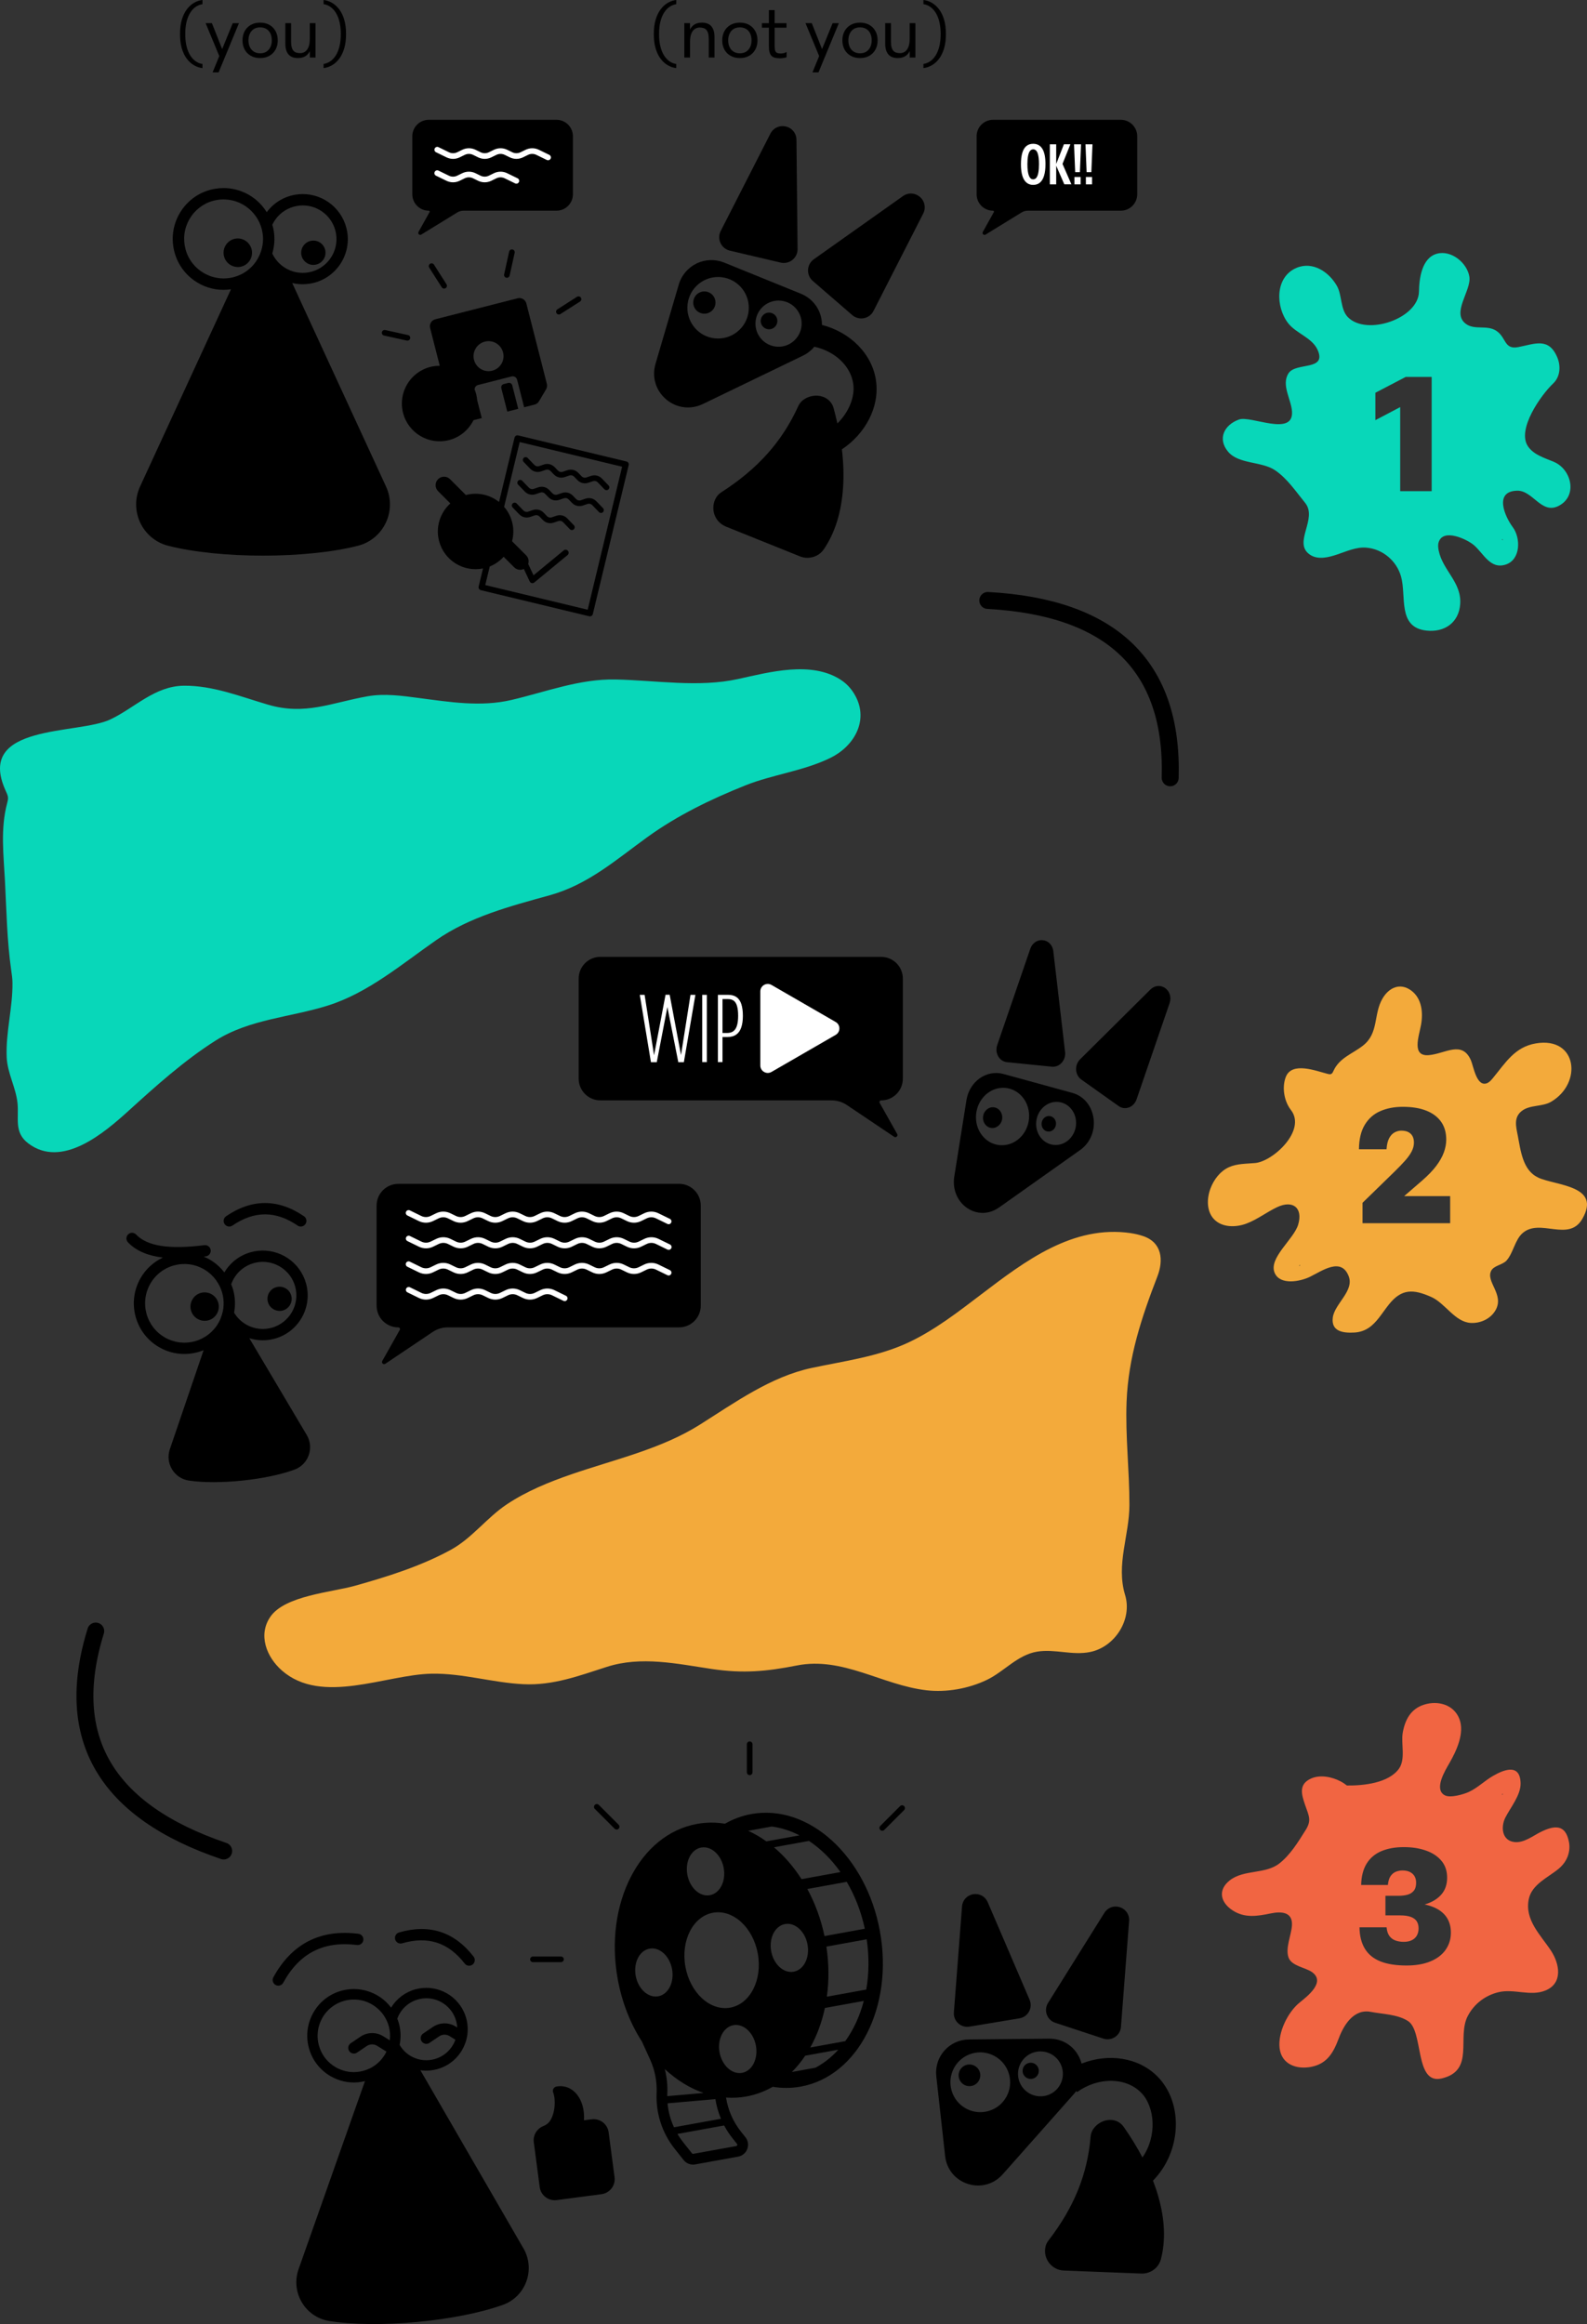 <?xml version="1.0" encoding="UTF-8"?>
<svg xmlns="http://www.w3.org/2000/svg" viewBox="0 0 726.75 1063.99">
    <rect x="0" y="0" width="726.75" height="1063.99" fill="#333333" stroke="none"/>
    <defs>
        <style>.cls-1{fill:#f16542;}.cls-2{fill:#fff;}.cls-3{fill:none;stroke:#000;stroke-linecap:round;stroke-linejoin:round;stroke-width:7.76px;}.cls-4{fill:#08d7b9;}.cls-5{fill:#f3aa3b;}</style>
    </defs>
    <g id="Transition">
        <path id="_2_to_03" class="cls-3" d="M102.44,847.41c-53.69-18.22-73.85-51.5-58.6-100.68"/>
        <path id="_1_to_02" class="cls-3" d="M452.35,274.9c56.61,3.1,84.98,29.72,83.53,81.19"/>
    </g>
    <g id="Step_01">
        <g>
            <path d="M513.26,54.85h-58.51c-4.16,0-7.52,3.37-7.52,7.52v26.57c0,4.16,3.37,7.52,7.52,7.52h0c.33,0,.54,.36,.38,.65l-5.06,9.07c-.46,.82,.47,1.71,1.27,1.22l16.5-10.14c.85-.52,1.84-.8,2.84-.8h42.58c4.16,0,7.52-3.37,7.52-7.52v-26.57c0-4.16-3.37-7.52-7.52-7.52Z"/>
            <g>
                <path class="cls-2" d="M473.14,84.64c-.96,0-1.79-.21-2.49-.63-.7-.42-1.28-1.03-1.74-1.82-.46-.79-.81-1.78-1.04-2.96-.23-1.18-.34-2.54-.34-4.08,0-2.03,.2-3.73,.6-5.11,.4-1.38,1.02-2.43,1.85-3.14s1.88-1.07,3.16-1.07c.94,0,1.77,.2,2.48,.6,.71,.4,1.29,.99,1.76,1.77s.81,1.75,1.04,2.92c.23,1.17,.34,2.52,.34,4.04,0,2.08-.21,3.82-.62,5.21-.41,1.4-1.03,2.46-1.85,3.18s-1.87,1.09-3.14,1.09Zm0-2.54c.59,0,1.09-.25,1.48-.76,.39-.51,.69-1.28,.88-2.32,.19-1.04,.29-2.33,.29-3.87,0-1.13-.05-2.13-.16-2.97s-.27-1.55-.48-2.12c-.22-.57-.5-.99-.84-1.27s-.73-.42-1.17-.42c-.59,0-1.08,.25-1.47,.75s-.68,1.25-.88,2.25-.3,2.27-.3,3.79c0,1.17,.06,2.19,.17,3.05,.11,.86,.28,1.58,.5,2.16,.22,.58,.49,1.01,.81,1.3,.32,.29,.71,.43,1.17,.43Z"/>
                <path class="cls-2" d="M480.76,84.4v-18.34h2.91v18.34h-2.91Zm6.63,0l-3.85-8.83v-.16l3.67-9.36h2.96l-4.09,10.19-.08-2.49,4.64,10.64h-3.25Z"/>
                <path class="cls-2" d="M492.37,78.82l-.52-12.76h3.2l-.52,12.76h-2.15Zm-.34,5.58v-3.38h2.83v3.38h-2.83Z"/>
                <path class="cls-2" d="M497.61,78.82l-.52-12.76h3.2l-.52,12.76h-2.15Zm-.34,5.58v-3.38h2.83v3.38h-2.83Z"/>
            </g>
        </g>
        <g id="SignedContract">
            <path d="M237.28,221.89l3.02,3.13c1.33,1.38,3.21,1.83,5.03,1.21l1.99-.68c.87-.3,1.69-.1,2.33,.56l1.46,1.51c1.33,1.38,3.21,1.83,5.03,1.21l1.99-.68c.87-.3,1.69-.1,2.33,.56l1.46,1.51c1.33,1.38,3.21,1.83,5.03,1.21l1.99-.68c.87-.3,1.69-.1,2.33,.56l3.02,3.13c.25,.26,.59,.4,.93,.4s.65-.12,.9-.36c.51-.5,.53-1.31,.03-1.83l-3.02-3.13c-1.33-1.38-3.21-1.83-5.03-1.21l-1.99,.68c-.87,.3-1.69,.1-2.33-.56l-1.46-1.51c-1.33-1.38-3.21-1.83-5.03-1.21l-1.99,.68c-.87,.3-1.69,.1-2.33-.56l-1.46-1.51c-1.33-1.38-3.21-1.83-5.03-1.21l-1.99,.68c-.87,.3-1.69,.1-2.33-.56l-3.02-3.13c-.5-.52-1.31-.53-1.83-.03-.51,.5-.53,1.31-.03,1.83Z"/>
            <path d="M259.79,237.34c-1.33-1.38-3.21-1.83-5.03-1.21l-1.99,.68c-.87,.3-1.69,.1-2.33-.56l-1.46-1.51c-1.33-1.38-3.21-1.83-5.03-1.21l-1.99,.68c-.87,.3-1.69,.1-2.33-.56l-3.02-3.13c-.5-.52-1.32-.53-1.83-.03-.51,.5-.53,1.31-.03,1.83l3.02,3.13c1.33,1.38,3.21,1.83,5.03,1.21l1.99-.68c.87-.3,1.69-.1,2.33,.56l1.46,1.51c1.33,1.38,3.21,1.83,5.03,1.21l1.99-.68c.87-.3,1.69-.1,2.33,.56l3.02,3.13c.25,.26,.59,.4,.93,.4s.65-.12,.9-.36c.51-.5,.53-1.31,.03-1.83l-3.02-3.13Z"/>
            <path d="M242.81,214.59c1.33,1.38,3.21,1.83,5.03,1.21l1.99-.68c.87-.3,1.69-.1,2.33,.56l1.46,1.51c1.33,1.38,3.21,1.83,5.03,1.21l1.99-.68c.87-.3,1.69-.1,2.33,.56l1.46,1.51c1.33,1.38,3.21,1.83,5.03,1.21l1.99-.68c.87-.3,1.69-.1,2.33,.56l3.02,3.13c.25,.26,.59,.4,.93,.4s.65-.12,.9-.36c.51-.5,.53-1.31,.03-1.83l-3.02-3.13c-1.33-1.38-3.21-1.83-5.03-1.21l-1.99,.68c-.87,.3-1.69,.1-2.33-.56l-1.46-1.51c-1.33-1.38-3.21-1.83-5.03-1.21l-1.99,.68c-.87,.3-1.69,.1-2.33-.56l-1.46-1.51c-1.33-1.38-3.21-1.83-5.03-1.21l-1.99,.68c-.87,.3-1.69,.1-2.33-.56l-3.02-3.13c-.5-.52-1.32-.53-1.83-.03-.51,.5-.53,1.31-.03,1.83l3.02,3.13Z"/>
            <path d="M286.89,211.28l-49.6-11.94c-.36-.09-.74-.03-1.05,.17-.31,.19-.54,.5-.62,.86l-7.09,29.44c-4.08-3.24-9.57-4.61-15.01-3.23-.06,.02-.12,.04-.18,.05l-7.25-7.25c-1.51-1.51-3.97-1.52-5.48,0-1.51,1.51-1.51,3.97,0,5.48l5.62,5.62c-4.61,4.16-6.83,10.67-5.19,17.11,2.28,8.96,11.19,14.46,20.15,12.65l-2,8.29c-.09,.36-.03,.73,.17,1.05,.19,.31,.5,.54,.86,.62l49.6,11.94c.11,.03,.22,.04,.32,.04,.25,0,.5-.07,.72-.2,.31-.19,.54-.5,.62-.86l16.42-68.18c.18-.74-.28-1.49-1.02-1.67Zm-17.77,67.86l-46.9-11.29,2.05-8.5c2.49-1.01,4.65-2.54,6.37-4.45l4.83,4.83c.76,.76,1.75,1.14,2.74,1.14,.58,0,1.15-.14,1.68-.4l2.68,5.72c.18,.39,.53,.67,.95,.76,.1,.02,.2,.03,.3,.03,.32,0,.63-.11,.88-.32l15.2-12.53c.59-.49,.68-1.36,.19-1.95s-1.36-.68-1.95-.19l-13.82,11.39-2.44-5.2c.43-1.34,.13-2.87-.93-3.93l-6.46-6.46c.74-2.77,.81-5.75,.05-8.72-.69-2.7-1.99-5.07-3.69-7.03l7.14-29.66,46.9,11.29-15.77,65.48Z"/>
        </g>
        <g id="VideoDisk_Dazzle">
            <path d="M186.57,155.95c-.09,0-.19-.01-.28-.03l-10.42-2.3c-.7-.15-1.14-.84-.98-1.54,.15-.7,.85-1.13,1.54-.98l10.42,2.3c.7,.15,1.14,.84,.98,1.54-.13,.6-.67,1.01-1.26,1.01Z"/>
            <path d="M203.39,132.13c-.43,0-.84-.21-1.09-.6l-5.74-8.99c-.38-.6-.21-1.4,.39-1.78,.6-.39,1.4-.21,1.78,.39l5.74,8.99c.38,.6,.21,1.4-.39,1.78-.22,.14-.46,.2-.69,.2Z"/>
            <path d="M255.94,144c-.43,0-.84-.21-1.09-.6-.38-.6-.21-1.4,.39-1.78l8.99-5.74c.6-.38,1.4-.21,1.78,.39,.38,.6,.21,1.4-.39,1.78l-8.99,5.74c-.22,.14-.46,.2-.69,.2Z"/>
            <path d="M232.12,127.18c-.09,0-.19-.01-.28-.03-.7-.15-1.14-.84-.98-1.54l2.3-10.42c.15-.7,.85-1.14,1.54-.98,.7,.15,1.14,.84,.98,1.54l-2.3,10.42c-.13,.6-.67,1.01-1.26,1.01Z"/>
        </g>
        <g id="VideoDisk">
            <path d="M232.19,175.37h2.13c.84,0,1.53,.68,1.53,1.53v11.08h-5.18v-11.08c0-.84,.68-1.53,1.53-1.53Z" transform="translate(-37.65 63.26) rotate(-14.3)"/>
            <path id="VideoDisk-2" d="M250.43,175.76l-.93-3.66-2.68-10.5-5.78-22.67c-.45-1.76-2.24-2.82-4-2.37l-37.7,9.61c-1.76,.45-2.82,2.24-2.37,4l4.41,17.3c-1.43,0-2.88,.15-4.33,.52-9.25,2.36-14.84,11.77-12.48,21.02,2.36,9.25,11.77,14.84,21.02,12.48,5.1-1.3,9.07-4.75,11.23-9.12l3.79-.97-2.09-8.18c-.08-.92-.22-1.84-.45-2.76-.19-.75-.45-1.47-.73-2.18,0-.93,.63-1.78,1.57-2.02l15.35-3.91c1.12-.29,2.27,.39,2.55,1.52l3.21,12.58,1.12-.28,3.66-.93c.84-.22,1.57-.76,2.01-1.51l3.25-5.48c.44-.75,.57-1.64,.36-2.49Zm-25.01-6.05c-3.67,.94-7.41-1.28-8.35-4.96-.94-3.67,1.28-7.41,4.96-8.35s7.41,1.28,8.35,4.96c.94,3.67-1.28,7.41-4.96,8.35Z"/>
        </g>
        <g id="ClientDialogue">
            <path d="M254.84,54.85h-58.51c-4.16,0-7.52,3.37-7.52,7.52v26.57c0,4.16,3.37,7.52,7.52,7.52h0c.33,0,.54,.36,.38,.65l-5.06,9.07c-.46,.82,.47,1.71,1.27,1.22l16.5-10.14c.85-.52,1.84-.8,2.84-.8h42.58c4.16,0,7.52-3.37,7.52-7.52v-26.57c0-4.16-3.37-7.52-7.52-7.52Z"/>
            <path class="cls-2" d="M250.97,73.36c-.19,0-.38-.04-.57-.13l-4.78-2.33c-1.21-.59-2.6-.59-3.8,0l-2.31,1.13c-1.93,.94-4.14,.94-6.07,0l-2.31-1.13c-1.21-.59-2.6-.59-3.81,0l-2.31,1.13c-1.93,.94-4.14,.94-6.07,0l-2.31-1.13c-1.21-.59-2.6-.59-3.8,0l-2.31,1.13c-1.93,.94-4.14,.94-6.07,0l-4.78-2.33c-.64-.31-.91-1.09-.6-1.73,.31-.64,1.09-.91,1.73-.6l4.78,2.33c1.21,.59,2.6,.59,3.81,0l2.31-1.13c1.93-.94,4.14-.94,6.07,0l2.31,1.13c1.21,.59,2.6,.59,3.81,0l2.31-1.13c1.93-.94,4.14-.94,6.07,0l2.31,1.13c1.21,.59,2.6,.59,3.81,0l2.31-1.13c1.93-.94,4.14-.94,6.07,0l4.78,2.33c.64,.31,.91,1.09,.6,1.73-.22,.46-.68,.73-1.16,.73Z"/>
            <path class="cls-2" d="M236.47,84.09c-.19,0-.38-.04-.57-.13l-4.78-2.33c-1.21-.59-2.6-.59-3.81,0l-2.31,1.13c-1.93,.94-4.14,.94-6.07,0l-2.31-1.13c-1.21-.59-2.6-.59-3.81,0l-2.31,1.13c-1.93,.94-4.14,.94-6.07,0l-4.78-2.33c-.64-.31-.91-1.09-.6-1.73,.31-.64,1.09-.91,1.73-.6l4.78,2.33c1.21,.59,2.6,.59,3.81,0l2.31-1.13c1.93-.94,4.14-.94,6.07,0l2.31,1.13c1.21,.59,2.6,.59,3.81,0l2.31-1.13c1.93-.94,4.14-.94,6.07,0l4.78,2.33c.64,.31,.91,1.09,.6,1.73-.22,.46-.68,.73-1.16,.73Z"/>
        </g>
        <g id="InkText">
            <path d="M309.69,31.19c-1.33-.17-2.62-.6-3.85-1.3-1.23-.7-2.33-1.68-3.3-2.96s-1.74-2.85-2.3-4.74c-.56-1.89-.84-4.08-.84-6.58s.28-4.72,.84-6.6,1.33-3.46,2.3-4.74,2.07-2.28,3.3-2.99c1.23-.71,2.51-1.14,3.85-1.28V1.91c-1.02,.15-2.01,.53-2.96,1.14-.95,.62-1.79,1.48-2.53,2.6-.74,1.12-1.33,2.5-1.75,4.14-.43,1.65-.64,3.59-.64,5.82,0,1.77,.14,3.36,.42,4.77,.28,1.41,.67,2.64,1.17,3.71s1.08,1.96,1.75,2.69c.67,.73,1.39,1.3,2.16,1.72s1.56,.68,2.38,.78v1.91Z"/>
            <path d="M313.38,26.34V10.6h2.6v7.23h-.84c0-1.56,.24-2.9,.72-4.02,.48-1.12,1.18-1.97,2.11-2.56,.93-.59,2.07-.89,3.42-.89,1,0,1.87,.15,2.61,.44,.74,.29,1.34,.73,1.81,1.3,.47,.57,.82,1.27,1.05,2.08,.23,.81,.34,1.74,.34,2.78v9.38h-2.63v-8.41c0-1.04-.09-1.91-.28-2.6-.19-.69-.46-1.23-.81-1.63-.35-.4-.79-.68-1.3-.84-.51-.17-1.09-.25-1.74-.25-.81,0-1.55,.21-2.22,.64-.67,.43-1.2,1.12-1.61,2.08-.41,.96-.61,2.25-.61,3.88v7.13h-2.63Z"/>
            <path d="M338.81,26.59c-1.61,0-3.02-.34-4.24-1.03-1.22-.69-2.16-1.64-2.83-2.86-.67-1.22-1-2.62-1-4.21s.33-3.02,1-4.24c.67-1.22,1.61-2.17,2.83-2.86s2.63-1.03,4.24-1.03,3.04,.34,4.25,1.03c1.21,.69,2.15,1.64,2.82,2.86,.67,1.22,1,2.63,1,4.24s-.33,2.99-1,4.21c-.67,1.22-1.61,2.17-2.82,2.86-1.21,.69-2.63,1.03-4.25,1.03Zm0-2.19c1.15,0,2.12-.25,2.91-.77,.79-.51,1.4-1.21,1.81-2.1,.42-.89,.62-1.9,.62-3.05,0-.86-.11-1.65-.34-2.38-.23-.73-.57-1.36-1.03-1.89-.46-.53-1.02-.94-1.69-1.24-.67-.29-1.43-.44-2.28-.44-1.15,0-2.12,.26-2.91,.77-.79,.51-1.4,1.21-1.81,2.11s-.63,1.92-.63,3.07,.21,2.16,.63,3.05,1.02,1.58,1.81,2.1c.79,.51,1.76,.77,2.91,.77Z"/>
            <path d="M348.91,12.67v-2.06h11.26v2.06h-11.26Zm8.23,14.01c-.9,0-1.66-.08-2.3-.25-.64-.17-1.16-.46-1.56-.88-.41-.42-.7-.99-.89-1.72-.19-.73-.28-1.66-.28-2.78V4.63h2.63V21.08c0,.96,.09,1.68,.27,2.17,.18,.49,.47,.82,.88,.99,.41,.17,.95,.25,1.64,.25,.4,0,.85-.05,1.38-.16,.52-.1,.96-.3,1.31-.59v2.44c-.23,.12-.54,.22-.94,.3s-.79,.13-1.19,.16c-.4,.03-.71,.05-.94,.05Z"/>
            <path d="M375.72,27.12l-6.85-16.52h2.88l5.29,13.39-1.31,3.13Zm-3.66,6.01l3.69-8.98,.25-.59,5.29-12.95h2.85l-9.32,22.52h-2.75Z"/>
            <path d="M393.83,26.59c-1.61,0-3.02-.34-4.24-1.03-1.22-.69-2.16-1.64-2.83-2.86-.67-1.22-1-2.62-1-4.21s.33-3.02,1-4.24c.67-1.22,1.61-2.17,2.83-2.86s2.63-1.03,4.24-1.03,3.04,.34,4.25,1.03c1.21,.69,2.15,1.64,2.82,2.86,.67,1.22,1,2.63,1,4.24s-.33,2.99-1,4.21c-.67,1.22-1.61,2.17-2.82,2.86-1.21,.69-2.63,1.03-4.25,1.03Zm0-2.19c1.15,0,2.12-.25,2.91-.77,.79-.51,1.4-1.21,1.81-2.1s.63-1.9,.63-3.05c0-.86-.12-1.65-.34-2.38-.23-.73-.57-1.36-1.03-1.89-.46-.53-1.02-.94-1.69-1.24-.67-.29-1.43-.44-2.28-.44-1.15,0-2.12,.26-2.91,.77-.79,.51-1.4,1.21-1.81,2.11s-.62,1.92-.62,3.07,.21,2.16,.62,3.05,1.02,1.58,1.81,2.1c.79,.51,1.76,.77,2.91,.77Z"/>
            <path d="M411.18,26.59c-1,0-1.87-.15-2.61-.44s-1.34-.72-1.81-1.3c-.47-.57-.82-1.27-1.05-2.08-.23-.81-.34-1.74-.34-2.78V10.6h2.63v8.41c0,1.04,.09,1.91,.28,2.6,.19,.69,.46,1.23,.81,1.63,.35,.4,.79,.68,1.3,.84s1.09,.25,1.74,.25c.81,0,1.55-.21,2.22-.64,.67-.43,1.2-1.13,1.61-2.1,.41-.97,.61-2.26,.61-3.86v-7.13h2.63v15.73h-2.6v-7.23h.84c0,1.56-.24,2.9-.72,4.02-.48,1.12-1.18,1.97-2.11,2.57-.93,.59-2.07,.89-3.42,.89Z"/>
            <path d="M422.88,31.19v-1.91c1.02-.15,2.01-.53,2.96-1.14,.95-.62,1.79-1.48,2.53-2.6,.74-1.12,1.32-2.5,1.75-4.16,.43-1.66,.64-3.59,.64-5.8,0-1.77-.14-3.36-.42-4.77-.28-1.41-.67-2.64-1.17-3.71s-1.08-1.96-1.75-2.69c-.67-.73-1.39-1.3-2.16-1.72s-1.56-.68-2.38-.78V0c1.33,.15,2.62,.57,3.85,1.28,1.23,.71,2.33,1.7,3.3,2.97,.97,1.27,1.74,2.85,2.3,4.74s.84,4.08,.84,6.58-.28,4.72-.84,6.6-1.33,3.46-2.3,4.74-2.07,2.27-3.3,2.97c-1.23,.7-2.51,1.13-3.85,1.3Z"/>
        </g>
        <g id="Ink">
            <path d="M421.27,90.16c-2.24-1.94-5.37-2.09-7.78-.38l-40.8,28.91c-1.59,1.13-2.56,2.9-2.66,4.85-.09,1.95,.7,3.8,2.18,5.08l18.06,15.63c.71,.62,1.53,1.05,2.4,1.3,.94,.27,1.94,.31,2.94,.12,1.92-.37,3.53-1.59,4.41-3.33l22.74-44.54c1.35-2.64,.75-5.71-1.49-7.65Z"/>
            <path d="M333.94,114.68c.09,.03,.19,.05,.29,.07l23.25,5.47c1.9,.45,3.87,0,5.39-1.22,1.52-1.22,2.39-3.04,2.37-4.99l-.51-50.01c-.03-2.96-1.98-5.41-4.87-6.08-2.88-.68-5.72,.64-7.07,3.27l-22.74,44.54c-.89,1.74-.93,3.75-.11,5.52,.78,1.68,2.23,2.91,4,3.42Z"/>
            <path d="M353.22,143.26c-2.03-.58-4.14,.6-4.72,2.63s.6,4.14,2.63,4.72,4.14-.6,4.72-2.63c.58-2.03-.6-4.14-2.63-4.72Z"/>
            <path d="M323.95,133.62c-2.71-.77-5.53,.8-6.29,3.51-.77,2.71,.8,5.53,3.51,6.29,2.71,.77,5.53-.8,6.29-3.51s-.8-5.53-3.51-6.29Z"/>
            <path d="M376.41,148.74c0-.13,0-.25,0-.38-.2-6.24-3.92-11.57-9.7-13.91l-35.09-14.24h0c-4.07-1.65-8.66-1.5-12.62,.41-3.95,1.91-6.93,5.42-8.16,9.63l-10.66,36.34c-1.76,5.99,.11,12.21,4.87,16.24,1.76,1.49,3.76,2.55,5.85,3.14,3.57,1.01,7.43,.71,10.97-1l45.75-22.1c2.1-1.02,3.89-2.43,5.29-4.13,9.37,2.05,16.66,8.72,17.83,17.04,.83,5.89-1.99,12.9-7.27,18.07-.52-2.32-1.08-4.66-1.74-7.04-.68-2.44-2.48-4.33-4.94-5.18-2.87-1-6.36-.44-8.89,1.41-1.02,.75-1.84,1.77-2.38,2.96h0c-7.33,16.14-18.51,28.65-35.18,39.36-.94,.61-1.71,1.37-2.28,2.28-1.45,2.31-1.8,5.13-.96,7.74,.84,2.6,2.78,4.68,5.32,5.7l33.88,13.63c1.13,.45,2.3,.67,3.46,.67,2.93,0,5.77-1.39,7.46-3.85,5.15-7.52,8.13-17.09,8.86-28.46,.36-5.52,.17-11.32-.55-17.35,10.66-7.06,17.34-19.31,15.63-31.4-1.73-12.3-11.78-22.24-24.77-25.56Zm-33.58-6.3h0c-.41,3.74-2.26,7.09-5.19,9.44-2.93,2.35-6.61,3.42-10.34,3.01-.79-.09-1.57-.24-2.33-.45-2.79-.79-5.26-2.43-7.11-4.74-2.35-2.94-3.41-6.61-3-10.35,.41-3.74,2.26-7.09,5.19-9.44,2.93-2.35,6.61-3.42,10.34-3.01,7.71,.85,13.29,7.83,12.43,15.54Zm24.2,6.89c-.31,2.81-1.7,5.32-3.9,7.09-2.2,1.77-4.96,2.57-7.77,2.26-.6-.07-1.17-.18-1.73-.34-4.87-1.38-8.19-6.13-7.61-11.33,.64-5.79,5.88-9.99,11.67-9.34,2.81,.31,5.32,1.7,7.09,3.9,1.77,2.2,2.57,4.96,2.26,7.77Z"/>
        </g>
        <g id="ClientText">
            <path d="M92.72,31.19c-1.33-.17-2.62-.6-3.85-1.3-1.23-.7-2.33-1.68-3.3-2.96-.97-1.27-1.74-2.85-2.3-4.74-.56-1.89-.84-4.08-.84-6.58s.28-4.72,.84-6.6c.56-1.88,1.33-3.46,2.3-4.74,.97-1.28,2.07-2.28,3.3-2.99,1.23-.71,2.51-1.14,3.85-1.28V1.91c-1.02,.15-2.01,.53-2.96,1.14s-1.79,1.48-2.53,2.6c-.74,1.12-1.32,2.5-1.75,4.14-.43,1.65-.64,3.59-.64,5.82,0,1.77,.14,3.36,.42,4.77,.28,1.41,.67,2.64,1.17,3.71,.5,1.06,1.08,1.96,1.75,2.69,.67,.73,1.39,1.3,2.16,1.72s1.56,.68,2.38,.78v1.91Z"/>
            <path d="M101.01,27.12l-6.85-16.52h2.88l5.29,13.39-1.31,3.13Zm-3.66,6.01l3.69-8.98,.25-.59,5.29-12.95h2.85l-9.32,22.52h-2.75Z"/>
            <path d="M119.12,26.59c-1.61,0-3.02-.34-4.24-1.03-1.22-.69-2.16-1.64-2.83-2.86-.67-1.22-1-2.62-1-4.21s.33-3.02,1-4.24c.67-1.22,1.61-2.17,2.83-2.86,1.22-.69,2.63-1.03,4.24-1.03s3.04,.34,4.25,1.03,2.15,1.64,2.82,2.86,1,2.63,1,4.24-.33,2.99-1,4.21-1.61,2.17-2.82,2.86c-1.21,.69-2.63,1.03-4.25,1.03Zm0-2.19c1.15,0,2.12-.25,2.91-.77,.79-.51,1.4-1.21,1.81-2.1s.63-1.9,.63-3.05c0-.86-.12-1.65-.34-2.38-.23-.73-.57-1.36-1.03-1.89-.46-.53-1.02-.94-1.69-1.24-.67-.29-1.43-.44-2.28-.44-1.15,0-2.12,.26-2.91,.77-.79,.51-1.4,1.21-1.81,2.11-.42,.9-.63,1.92-.63,3.07s.21,2.16,.63,3.05c.42,.89,1.02,1.58,1.81,2.1,.79,.51,1.76,.77,2.91,.77Z"/>
            <path d="M136.48,26.59c-1,0-1.87-.15-2.61-.44s-1.34-.72-1.81-1.3c-.47-.57-.82-1.27-1.05-2.08s-.34-1.74-.34-2.78V10.6h2.63v8.41c0,1.04,.09,1.91,.28,2.6,.19,.69,.46,1.23,.81,1.63,.35,.4,.79,.68,1.3,.84,.51,.17,1.09,.25,1.74,.25,.81,0,1.55-.21,2.22-.64,.67-.43,1.2-1.13,1.61-2.1,.41-.97,.61-2.26,.61-3.86v-7.13h2.63v15.73h-2.6v-7.23h.84c0,1.56-.24,2.9-.72,4.02-.48,1.12-1.18,1.97-2.11,2.57-.93,.59-2.07,.89-3.43,.89Z"/>
            <path d="M148.18,31.19v-1.91c1.02-.15,2.01-.53,2.96-1.14s1.79-1.48,2.53-2.6c.74-1.12,1.32-2.5,1.75-4.16,.43-1.66,.64-3.59,.64-5.8,0-1.77-.14-3.36-.42-4.77-.28-1.41-.67-2.64-1.17-3.71-.5-1.06-1.08-1.96-1.75-2.69-.67-.73-1.39-1.3-2.16-1.72-.77-.42-1.56-.68-2.38-.78V0c1.33,.15,2.62,.57,3.85,1.28,1.23,.71,2.33,1.7,3.3,2.97,.97,1.27,1.74,2.85,2.3,4.74,.56,1.89,.84,4.08,.84,6.58s-.28,4.72-.84,6.6c-.56,1.88-1.33,3.46-2.3,4.74s-2.07,2.27-3.3,2.97c-1.23,.7-2.51,1.13-3.85,1.3Z"/>
        </g>
        <g id="Client">
            <path d="M115.32,114.63c-.54-3.19-3.31-5.46-6.43-5.46-.36,0-.72,.03-1.08,.09-1.71,.29-3.21,1.23-4.22,2.65-1.01,1.42-1.41,3.16-1.12,4.88,.29,1.72,1.23,3.23,2.65,4.25,1.12,.8,2.42,1.21,3.77,1.21,.36,0,.73-.03,1.09-.09,1.71-.29,3.21-1.23,4.22-2.65,1.01-1.42,1.41-3.16,1.12-4.88h0Z"/>
            <path d="M143.49,121.28c.31,0,.62-.03,.93-.08,3.03-.51,5.08-3.39,4.57-6.42-.25-1.47-1.05-2.75-2.26-3.61-.95-.68-2.07-1.03-3.22-1.03-.31,0-.62,.03-.94,.08-1.47,.25-2.75,1.05-3.61,2.26-.86,1.21-1.2,2.69-.96,4.16,.46,2.72,2.82,4.65,5.49,4.65Z"/>
            <path d="M176.76,222.71l-42.95-93.15c1.56,.38,3.17,.57,4.8,.57,1.15,0,2.31-.1,3.46-.29,11.22-1.89,18.81-12.55,16.92-23.77-.81-4.84-3.34-9.24-7.1-12.39-3.72-3.11-8.42-4.83-13.24-4.83-1.14,0-2.3,.1-3.43,.29-5.27,.89-9.89,3.73-13.08,8-1.3-2.09-2.9-3.99-4.82-5.59-4.19-3.52-9.5-5.45-14.94-5.45h0c-1.29,0-2.59,.11-3.87,.32-6.13,1.03-11.5,4.39-15.1,9.47-3.6,5.07-5.01,11.23-3.98,17.37,1.03,6.13,4.39,11.5,9.45,15.11,3.97,2.83,8.63,4.33,13.47,4.33,1.14,0,2.29-.1,3.43-.27l-41.63,90.29c-5.11,11.08,1.04,24.12,12.86,27.14,23.59,6.03,63.3,6.03,86.9,0,11.82-3.02,17.97-16.06,12.86-27.14Zm-58.27-105.16c-.09,.19-.19,.38-.29,.56-.1,.18-.2,.35-.3,.53-.25,.42-.51,.84-.79,1.24-2.8,3.94-6.96,6.55-11.72,7.35-1.01,.17-2.03,.25-3.03,.25h0c-.22,0-.43-.02-.65-.03-.25,0-.5,0-.74-.03-.11,0-.21-.03-.32-.04-.53-.05-1.06-.13-1.58-.23-.56-.1-1.11-.23-1.65-.39-.3-.09-.59-.18-.89-.28-.56-.19-1.11-.42-1.65-.67-1.03-.47-2.03-1.04-2.97-1.71-.49-.35-.96-.72-1.41-1.11-2.24-1.96-3.95-4.41-4.99-7.17-.42-1.1-.73-2.26-.93-3.45s-.28-2.38-.25-3.56c.03-1.18,.18-2.35,.45-3.49,.52-2.28,1.5-4.47,2.89-6.43,2.8-3.94,6.96-6.55,11.72-7.35,.57-.1,1.13-.16,1.69-.2,.18-.01,.36-.01,.53-.02,.26-.01,.52-.03,.78-.03,.13,0,.26,.01,.39,.02,.18,0,.35,.01,.53,.02,.4,.02,.79,.06,1.18,.1,.15,.02,.3,.03,.45,.05,.52,.08,1.04,.17,1.55,.29,.1,.02,.21,.06,.31,.08,.4,.1,.8,.22,1.2,.35,.19,.06,.37,.13,.56,.2,.31,.11,.61,.24,.91,.37,.19,.08,.39,.17,.58,.26,.31,.15,.62,.31,.93,.48,.29,.16,.58,.33,.86,.5,.26,.16,.52,.32,.77,.5,.23,.16,.45,.33,.67,.5,.17,.13,.35,.27,.52,.41,.24,.19,.47,.39,.69,.59,.13,.11,.25,.23,.37,.35,.82,.78,1.56,1.65,2.23,2.58,.07,.09,.13,.19,.2,.28,.21,.31,.41,.63,.61,.95,.05,.08,.1,.17,.15,.26,1.03,1.8,1.78,3.8,2.15,5.96,.65,3.86,.03,7.73-1.71,11.16Zm6.2-1.5c1.01-3.37,1.24-6.95,.64-10.53-.15-.89-.37-1.77-.62-2.63,.39-.81,.84-1.6,1.37-2.35,2.39-3.36,5.95-5.58,10.01-6.27,.86-.15,1.72-.22,2.57-.22,7.39,0,13.94,5.34,15.21,12.87h0c1.41,8.39-4.27,16.37-12.66,17.78-.87,.15-1.73,.22-2.59,.22-3.18,0-6.27-.98-8.92-2.86-2.2-1.56-3.9-3.63-5.01-6.01Z"/>
        </g>
        <path id="N_01" class="cls-4" d="M711.54,211.41c-4.26-1.76-9.16-3.16-11.81-7.05-5.31-7.77,6.13-23.72,11.51-28.78,3.25-3.05,3.58-7.93,1.93-11.9-3.92-9.41-10.35-6.22-17.91-4.77-6.79,1.3-5.31-4.8-10.51-7.74-4.12-2.33-9.37-.11-13.22-2.73-7.3-4.98,2.43-15.4,1.34-21.83-1.07-6.32-8.26-12.2-14.79-10.47-6.97,1.85-8.18,11.31-8.28,17.34-.2,12.39-24.04,20.48-32.58,11.69-3.44-3.54-2.62-10.03-4.96-14.21-3.63-6.47-11.1-11.45-18.5-8.34-10.04,4.21-9.63,17.94-3.85,25.36,3.72,4.77,11.02,6.57,13.52,12.3,4.19,9.61-10.01,5.44-13.36,10.61-3.47,5.34,1.31,12.02,1.6,17.63,.59,11.52-18.91,1.6-24.29,3.54-6.7,2.41-9.96,8.73-5.03,14.69,4.87,5.88,15.44,4.35,21.65,8.6,5.54,3.79,9.43,9.68,13.62,14.8,6.04,7.38-5.85,18.36,2.3,23.82,3.72,2.49,8.66,1.15,12.58-.17,4.12-1.39,8.62-3.43,13.07-3.09,7.57,.58,13.99,6,16.03,13.25,2.54,9.03-1.76,23.24,11.6,24.73,8.27,.92,14.87-3.61,15.48-12.12,.71-9.98-7.93-15.34-9.82-24.39-.28-1.32-.45-2.73-.02-4.01,2.13-6.4,12.8-1.31,15.91,1.23,4.58,3.75,7.58,11.45,14.82,9.05,6.88-2.28,6.86-12.19,3.19-17.1-3.59-4.81-8.81-16.48,2.03-16.7,7.2-.15,11.05,10.95,18.91,6.99,8.99-4.54,5.93-16.86-2.15-20.2Zm-55.92,13.45h-14.42v-38.48l-11.36,5.98v-12.55l13.9-7.25h11.88v52.31Zm32.22,22.03s.06-.05,.09-.07c.34-.1,.35,1.04-.09,.07Z"/>
    </g>
    <g id="Step_02">
        <path id="Shape_02" class="cls-5" d="M517.87,564.55c-26.56-3.88-48.44,12.77-68.35,27.9-10.56,8.02-21.17,16.31-33.22,22.02-14,6.64-29.58,8.59-44.59,11.79-18.74,4-35.04,15.76-51.22,25.97-17.71,11.18-39.06,15.91-58.92,22.76-10.22,3.53-20.33,7.65-29.38,13.65-9.32,6.18-16.02,15.62-25.89,20.97-13.77,7.48-28.77,12.17-43.79,16.39-10.51,2.95-31.93,4.48-38.64,14.09-5.84,8.36-1.82,18.53,5.22,24.69,18.35,16.06,47.68,1.8,68.7,1.46,14.17-.23,27.85,4.14,41.93,4.81,13.53,.65,25.46-3.85,38.13-7.92,15.78-5.08,32.19-1.42,48.09,.95,14.38,2.14,25.12,1.14,38.99-1.6,21.06-4.16,39.03,9,59.33,11.35,9.19,1.07,19.32-.75,27.69-4.77,7.91-3.8,13.99-11.43,22.98-12.91,8.15-1.34,16.12,1.84,24.34,.15,11.33-2.33,19.36-14.9,15.95-26.11-4.22-13.91,1.95-27.24,1.98-41.12,.04-15.83-1.91-31.57-1.29-47.42,.8-20.32,6.83-38.46,14.1-57.27,2.88-7.45,2.18-15.6-6.64-18.52-1.82-.6-3.65-1.03-5.51-1.3Z"/>
        <g id="ClientDialogue-2">
            <path d="M310.98,541.99H182.4c-5.49,0-9.94,4.45-9.94,9.94v45.83c0,5.49,4.45,9.94,9.94,9.94h0c.59,0,.96,.64,.67,1.15l-8.01,14.22c-.51,.9,.54,1.87,1.4,1.29l21.64-14.54c2.06-1.39,4.49-2.13,6.98-2.13h105.89c5.49,0,9.94-4.45,9.94-9.94v-45.83c0-5.49-4.45-9.94-9.94-9.94Z"/>
            <g>
                <path class="cls-2" d="M306.22,560.47c-.19,0-.38-.04-.57-.13l-5.24-2.56c-1.35-.66-2.91-.66-4.26,0l-2.55,1.24c-2.07,1.01-4.45,1.01-6.52,0l-2.55-1.24c-1.35-.66-2.91-.66-4.26,0l-2.55,1.24c-2.07,1.01-4.45,1.01-6.52,0l-2.55-1.24c-1.35-.66-2.91-.66-4.26,0l-2.55,1.24c-2.07,1.01-4.45,1.01-6.52,0l-2.55-1.24c-1.35-.66-2.91-.66-4.26,0l-2.55,1.24c-2.07,1.01-4.45,1.01-6.52,0l-2.55-1.24c-1.35-.66-2.91-.66-4.26,0l-2.55,1.24c-2.07,1.01-4.45,1.01-6.52,0l-2.55-1.24c-1.35-.66-2.91-.66-4.26,0l-2.55,1.24c-2.07,1.01-4.45,1.01-6.52,0l-2.55-1.24c-1.35-.66-2.91-.66-4.26,0l-2.55,1.24c-2.07,1.01-4.45,1.01-6.52,0l-5.24-2.56c-.64-.31-.91-1.09-.6-1.73s1.09-.91,1.73-.6l5.24,2.56c1.35,.66,2.91,.66,4.26,0l2.55-1.24c2.07-1.01,4.45-1.01,6.52,0l2.55,1.24c1.35,.66,2.9,.66,4.26,0l2.55-1.24c2.07-1.01,4.45-1.01,6.52,0l2.54,1.24c1.35,.66,2.91,.66,4.26,0l2.55-1.24c2.07-1.01,4.45-1.01,6.52,0l2.55,1.24c1.35,.66,2.9,.66,4.26,0l2.55-1.24c2.07-1.01,4.45-1.01,6.52,0l2.55,1.24c1.35,.66,2.9,.66,4.26,0l2.54-1.24c2.07-1.01,4.45-1.01,6.53,0l2.54,1.24c1.35,.66,2.91,.66,4.26,0l2.55-1.24c2.07-1.01,4.45-1.01,6.52,0l2.55,1.24c1.35,.66,2.9,.66,4.26,0l2.55-1.24c2.07-1.01,4.45-1.01,6.52,0l5.24,2.56c.64,.31,.91,1.09,.6,1.73-.22,.46-.68,.73-1.16,.73Z"/>
                <path class="cls-2" d="M306.22,572.2c-.19,0-.38-.04-.57-.13l-5.24-2.56c-1.35-.66-2.91-.66-4.26,0l-2.55,1.24c-2.07,1.01-4.45,1.01-6.52,0l-2.55-1.24c-1.35-.66-2.9-.66-4.26,0l-2.55,1.24c-2.07,1.01-4.45,1.01-6.52,0l-2.54-1.24c-1.35-.66-2.91-.66-4.26,0l-2.54,1.24c-2.07,1.01-4.45,1.01-6.52,0l-2.55-1.24c-1.35-.66-2.91-.66-4.26,0l-2.55,1.24c-2.07,1.01-4.45,1.01-6.52,0l-2.55-1.24c-1.35-.66-2.9-.66-4.26,0l-2.55,1.24c-2.07,1.01-4.45,1.01-6.52,0l-2.54-1.24c-1.35-.66-2.91-.66-4.26,0l-2.55,1.24c-2.07,1.01-4.45,1.01-6.52,0l-2.55-1.24c-1.35-.66-2.9-.66-4.26,0l-2.55,1.24c-2.07,1.01-4.45,1.01-6.52,0l-5.24-2.56c-.64-.31-.91-1.09-.6-1.73,.31-.64,1.09-.91,1.73-.6l5.24,2.56c1.35,.66,2.9,.66,4.26,0l2.55-1.24c2.07-1.01,4.45-1.01,6.52,0l2.55,1.24c1.35,.66,2.9,.66,4.26,0l2.55-1.24c2.07-1.01,4.45-1.01,6.52,0l2.55,1.24c1.35,.66,2.91,.66,4.26,0l2.55-1.24c2.07-1.01,4.45-1.01,6.52,0l2.55,1.24c1.35,.66,2.91,.66,4.26,0l2.55-1.24c2.07-1.01,4.45-1.01,6.52,0l2.55,1.24c1.35,.66,2.9,.66,4.26,0l2.55-1.24c2.07-1.01,4.45-1.01,6.52,0l2.55,1.24c1.35,.66,2.91,.66,4.26,0l2.55-1.24c2.07-1.01,4.45-1.01,6.52,0l2.55,1.24c1.35,.66,2.9,.66,4.26,0l2.55-1.24c2.07-1.01,4.45-1.01,6.52,0l5.24,2.56c.64,.31,.91,1.09,.6,1.73-.22,.46-.68,.73-1.16,.73Z"/>
                <path class="cls-2" d="M306.22,583.94c-.19,0-.38-.04-.57-.13l-5.24-2.56c-1.35-.66-2.91-.66-4.26,0l-2.55,1.24c-2.07,1.01-4.45,1.01-6.52,0l-2.55-1.24c-1.35-.66-2.91-.66-4.26,0l-2.55,1.24c-2.07,1.01-4.45,1.01-6.52,0l-2.55-1.24c-1.35-.66-2.91-.66-4.26,0l-2.55,1.24c-2.07,1.01-4.45,1.01-6.52,0l-2.55-1.24c-1.35-.66-2.91-.66-4.26,0l-2.55,1.24c-2.07,1.01-4.45,1.01-6.52,0l-2.55-1.24c-1.35-.66-2.91-.66-4.26,0l-2.55,1.24c-2.07,1.01-4.45,1.01-6.52,0l-2.55-1.24c-1.35-.66-2.91-.66-4.26,0l-2.55,1.24c-2.07,1.01-4.45,1.01-6.52,0l-2.55-1.24c-1.35-.66-2.91-.66-4.26,0l-2.55,1.24c-2.07,1.01-4.45,1.01-6.52,0l-5.24-2.56c-.64-.31-.91-1.09-.6-1.73s1.09-.91,1.73-.6l5.24,2.56c1.35,.66,2.91,.66,4.26,0l2.55-1.24c2.07-1.01,4.45-1.01,6.52,0l2.55,1.24c1.35,.66,2.9,.66,4.26,0l2.55-1.24c2.07-1.01,4.45-1.01,6.52,0l2.54,1.24c1.35,.66,2.91,.66,4.26,0l2.55-1.24c2.07-1.01,4.45-1.01,6.52,0l2.55,1.24c1.35,.66,2.9,.66,4.26,0l2.55-1.24c2.07-1.01,4.45-1.01,6.52,0l2.55,1.24c1.35,.66,2.9,.66,4.26,0l2.54-1.24c2.07-1.01,4.45-1.01,6.53,0l2.54,1.24c1.35,.66,2.91,.66,4.26,0l2.55-1.24c2.07-1.01,4.45-1.01,6.52,0l2.55,1.24c1.35,.66,2.9,.66,4.26,0l2.55-1.24c2.07-1.01,4.45-1.01,6.52,0l5.24,2.56c.64,.31,.91,1.09,.6,1.73-.22,.46-.68,.73-1.16,.73Z"/>
                <path class="cls-2" d="M258.6,595.68c-.19,0-.38-.04-.57-.13l-5.24-2.56c-1.35-.66-2.91-.66-4.26,0l-2.55,1.24c-2.07,1.01-4.45,1.01-6.52,0l-2.55-1.24c-1.35-.66-2.91-.66-4.26,0l-2.54,1.24c-2.07,1.01-4.45,1.01-6.52,0l-2.55-1.24c-1.35-.66-2.91-.66-4.26,0l-2.55,1.24c-2.07,1.01-4.45,1.01-6.52,0l-2.55-1.24c-1.35-.66-2.9-.66-4.26,0l-2.54,1.24c-2.07,1.01-4.45,1.01-6.52,0l-5.24-2.56c-.64-.31-.91-1.09-.6-1.73s1.09-.91,1.73-.6l5.24,2.56c1.35,.66,2.91,.66,4.26,0l2.55-1.24c2.07-1.01,4.45-1.01,6.52,0l2.55,1.24c1.35,.66,2.9,.66,4.26,0l2.54-1.24c2.07-1.01,4.45-1.01,6.52,0l2.55,1.24c1.35,.66,2.9,.66,4.26,0l2.55-1.24c2.07-1.01,4.45-1.01,6.52,0l2.55,1.24c1.35,.66,2.9,.66,4.26,0l2.54-1.24c2.07-1.01,4.45-1.01,6.52,0l5.24,2.56c.64,.31,.91,1.09,.6,1.73-.22,.46-.68,.73-1.16,.73Z"/>
            </g>
        </g>
        <path id="ClientBrow" d="M137.74,561.53c-.5,0-1.01-.14-1.45-.45-10.04-6.84-19.8-6.84-29.84,0-1.18,.8-2.79,.5-3.59-.68-.8-1.18-.5-2.79,.68-3.59,11.83-8.06,23.83-8.06,35.66,0,1.18,.8,1.49,2.41,.68,3.59-.5,.73-1.31,1.13-2.14,1.13Z"/>
        <g id="Client-2">
            <path d="M94.38,604.66c.36-.04,.72-.1,1.07-.2,1.67-.46,3.06-1.55,3.91-3.06,.85-1.51,1.07-3.27,.61-4.95h0c-.86-3.1-3.83-5.06-6.93-4.74-.35,.04-.71,.1-1.06,.2-1.67,.46-3.06,1.55-3.91,3.06-.85,1.51-1.07,3.27-.61,4.95,.46,1.68,1.55,3.07,3.06,3.93,1.19,.67,2.52,.95,3.85,.81"/>
            <path d="M128.59,600.14c.3-.03,.61-.09,.91-.17,2.95-.82,4.68-3.88,3.87-6.83-.4-1.43-1.32-2.62-2.61-3.35-1.01-.57-2.16-.81-3.29-.69-.31,.03-.61,.09-.92,.17-1.43,.4-2.62,1.32-3.35,2.61-.73,1.29-.91,2.79-.52,4.21,.73,2.64,3.27,4.31,5.92,4.04"/>
            <path d="M140.46,656.95l-26.29-44.31c2.66,.85,5.46,1.15,8.28,.86,1.14-.12,2.28-.33,3.39-.64,10.91-3.02,17.34-14.36,14.31-25.28-1.3-4.7-4.25-8.8-8.3-11.53-4-2.7-8.83-3.91-13.61-3.42-1.13,.12-2.27,.33-3.37,.64-5.13,1.42-9.41,4.71-12.13,9.26-1.5-1.94-3.29-3.65-5.34-5.04-1.3-.88-2.68-1.6-4.11-2.19,.31-.04,.63-.07,.94-.11,1.42-.18,2.42-1.47,2.25-2.88-.18-1.42-1.47-2.42-2.88-2.25-16.23,2.01-26.16,.47-31.26-4.87-.99-1.03-2.62-1.07-3.65-.08-1.03,.99-1.07,2.62-.08,3.66,4.04,4.23,9.75,6.21,15.98,6.97-4.32,2.02-7.91,5.31-10.3,9.54-3.04,5.39-3.81,11.64-2.16,17.6,1.65,5.96,5.52,10.93,10.9,13.98,4.22,2.4,8.99,3.4,13.78,2.9,1.28-.13,2.57-.38,3.82-.72,.9-.25,1.76-.56,2.61-.91h0l-15.46,45.34c-2.2,6.46,1.97,13.37,8.73,14.36,13.48,1.99,35.58-.3,48.37-5.02,6.4-2.36,9.07-9.98,5.59-15.85Zm-39.23-53.85c-.07,.2-.15,.4-.23,.6-.08,.18-.16,.37-.25,.55-.2,.44-.42,.88-.66,1.31-2.37,4.19-6.22,7.2-10.85,8.48-.98,.27-1.98,.46-2.98,.56h0c-1.27,.13-2.54,.12-3.79-.02-.11-.01-.23-.02-.34-.03-1.14-.15-2.27-.42-3.37-.79-.33-.11-.66-.23-.99-.36-.75-.3-1.49-.64-2.2-1.05-1.04-.59-2.02-1.28-2.91-2.05-.89-.77-1.7-1.62-2.41-2.54-1.43-1.84-2.51-3.96-3.15-6.28-.32-1.17-.53-2.36-.61-3.55-.13-1.74,0-3.49,.38-5.18,.38-1.71,1.02-3.37,1.91-4.94,2.37-4.19,6.22-7.2,10.85-8.48,.55-.15,1.1-.27,1.66-.37,.18-.03,.35-.05,.53-.08,.26-.04,.51-.09,.77-.11,.13-.01,.26-.01,.39-.03,.17-.01,.35-.02,.52-.03,.4-.02,.79-.03,1.18-.02,.15,0,.3,0,.45,0,.53,.02,1.05,.06,1.57,.13,.11,.01,.21,.04,.32,.05,.41,.06,.82,.13,1.22,.22,.19,.04,.38,.09,.57,.14,.32,.08,.63,.17,.94,.27,.2,.06,.4,.12,.6,.19,.33,.12,.65,.24,.97,.38,.31,.13,.61,.27,.91,.41,.27,.13,.55,.26,.81,.41,.24,.13,.48,.28,.72,.42,.19,.11,.37,.23,.55,.35,.25,.17,.5,.34,.75,.52,.14,.1,.27,.21,.4,.31,.89,.69,1.72,1.47,2.47,2.33,.08,.09,.15,.17,.22,.26,.24,.29,.47,.58,.7,.88,.06,.08,.11,.16,.17,.24,1.2,1.68,2.16,3.58,2.74,5.68,1.04,3.75,.83,7.65-.54,11.22Zm5.97-2.14c.65-3.43,.53-6.99-.43-10.46-.24-.87-.55-1.71-.89-2.54,.3-.85,.66-1.67,1.11-2.47,2.02-3.57,5.31-6.14,9.27-7.23,.84-.23,1.68-.39,2.52-.48,7.32-.76,14.35,3.86,16.38,11.18h0c2.26,8.16-2.54,16.64-10.7,18.9-.84,.23-1.69,.39-2.55,.48-3.15,.33-6.31-.33-9.12-1.92-2.34-1.33-4.24-3.21-5.59-5.46Z"/>
        </g>
        <g id="InkDialogue">
            <path d="M274.93,438.07h128.58c5.49,0,9.94,4.45,9.94,9.94v45.83c0,5.49-4.45,9.94-9.94,9.94h0c-.59,0-.96,.64-.67,1.15l8.01,14.22c.51,.9-.54,1.87-1.4,1.29l-21.64-14.54c-2.06-1.39-4.49-2.13-6.98-2.13h-105.89c-5.49,0-9.94-4.45-9.94-9.94v-45.83c0-5.49,4.45-9.94,9.94-9.94Z"/>
            <g>
                <path class="cls-2" d="M348.18,470.84v-16.96c0-2.63,2.85-4.27,5.12-2.96l14.69,8.48,14.69,8.48c2.28,1.31,2.28,4.6,0,5.91l-14.69,8.48-14.69,8.48c-2.28,1.31-5.12-.33-5.12-2.96v-16.96Z"/>
                <g>
                    <path class="cls-2" d="M298.09,486.28l-5.1-30.83h2.2l4.49,28.68h-.35l5.45-28.72h1.89l5.41,28.76h-.4l4.53-28.72h2.24l-5.28,30.83h-2.55l-5.28-26.7h.57l-5.15,26.7h-2.68Z"/>
                    <path class="cls-2" d="M321.58,486.24v-30.79h2.11v30.79h-2.11Z"/>
                    <path class="cls-2" d="M328.75,486.24v-30.79h4.71c1.58,0,2.87,.36,3.87,1.08,1,.72,1.72,1.8,2.18,3.24,.45,1.44,.68,3.2,.68,5.28s-.24,3.85-.73,5.3c-.48,1.45-1.25,2.55-2.31,3.3-1.06,.75-2.42,1.12-4.09,1.12h-2.82v-1.85h2.64c1.29,0,2.3-.29,3.04-.88,.73-.59,1.27-1.47,1.6-2.64,.34-1.17,.5-2.62,.5-4.36s-.15-3.17-.46-4.31c-.31-1.15-.8-1.99-1.47-2.53-.68-.54-1.6-.81-2.77-.81h-3.3l.84-.79v29.64h-2.11Z"/>
                </g>
            </g>
        </g>
        <g id="Ink-2">
            <path d="M533.56,452.36c-2.12-1.5-4.82-1.24-6.73,.65l-32.23,31.98c-1.26,1.25-1.92,3.01-1.8,4.82,.11,1.82,.98,3.43,2.37,4.42l17.08,12.13c.67,.48,1.42,.78,2.2,.9,.83,.13,1.7,.04,2.54-.27,1.61-.59,2.87-1.92,3.47-3.64l15.15-44.11c.9-2.61,.08-5.38-2.04-6.88Z"/>
            <path d="M487.74,481.61l-5.39-46.18c-.32-2.73-2.24-4.74-4.79-5-2.55-.26-4.86,1.33-5.75,3.94l-15.15,44.11c-.59,1.72-.42,3.59,.46,5.12,.84,1.46,2.2,2.41,3.78,2.65,.08,.01,.17,.02,.25,.03l20.54,2.07c1.68,.17,3.32-.49,4.52-1.82,1.19-1.32,1.75-3.12,1.54-4.92Z"/>
            <g>
                <ellipse cx="480.27" cy="514.47" rx="3.57" ry="3.3" transform="translate(-100.22 912.43) rotate(-81.4)"/>
                <g>
                    <ellipse cx="454.55" cy="511.65" rx="4.77" ry="4.4" transform="translate(-119.31 884.6) rotate(-81.4)"/>
                    <path d="M500.76,511.95c-.79-5.74-4.52-10.19-9.72-11.62l-31.59-8.66h0c-3.66-1-7.6-.27-10.81,2-3.21,2.27-5.42,5.9-6.06,9.95l-5.57,34.98c-.92,5.76,1.3,11.28,5.8,14.4,1.66,1.15,3.48,1.87,5.35,2.15,3.17,.48,6.46-.3,9.34-2.34l37.16-26.32c4.56-3.23,6.91-8.8,6.11-14.55Zm-33,8.24c-2.29,2.55-5.34,4.01-8.6,4.11-.69,.02-1.38-.02-2.05-.12-2.48-.37-4.76-1.57-6.58-3.47-2.31-2.41-3.59-5.67-3.6-9.18-.01-3.51,1.24-6.85,3.52-9.4,2.29-2.55,5.34-4.01,8.6-4.11,6.71-.2,12.2,5.53,12.23,12.78h0c.01,3.51-1.24,6.85-3.52,9.4Zm22.37,.92c-1.72,1.92-4.01,3.01-6.46,3.08-.52,.02-1.03-.02-1.52-.09-4.33-.65-7.65-4.62-7.67-9.5-.02-5.44,4.06-9.99,9.11-10.14,2.44-.07,4.75,.88,6.48,2.69,1.74,1.81,2.7,4.26,2.71,6.9,.01,2.64-.93,5.14-2.65,7.06Z"/>
                </g>
            </g>
        </g>
        <path id="Shape_01" class="cls-4" d="M385.05,311.24c-13.52-8.77-32.53-3.56-47.02-.38-18.14,3.98-37.41,.62-56.1,.22-16.5-.35-31.91,5.68-47.74,9.38-14.02,3.28-28.24,.94-42.27-.89-7.79-1.02-15.77-2.17-23.57-.8-16.57,2.91-28.51,8.87-45.63,3.84-12.54-3.68-25.2-8.8-38.47-8.68-13.34,.12-22.39,10.04-33.69,15.43-14.89,7.11-61.82,1.73-48.06,32.45,.5,1.13,1.12,2.26,1.17,3.49,.03,.79-.18,1.57-.38,2.34-3.17,11.85-1.63,23.82-1.01,35.84,.72,13.96,.9,27.06,2.89,40.95,.26,1.81,.52,3.63,.54,5.46,.15,11.42-3.12,22.65-2.65,34.08,.3,7.25,4.15,13.75,4.94,20.89,.77,6.96-1.74,13.44,4.81,18.49,15.51,11.96,34.96-4.72,46.22-14.95,12.24-11.12,25.32-22.89,39.65-31.98,15.67-9.93,34.47-10.65,51.73-16.15,18.25-5.81,33.55-18.85,49.27-29.81,15.47-10.79,34.1-15.62,52.01-20.58,17.61-4.88,30.35-16.22,44.75-26.63,13.78-9.96,29.16-17.4,44.91-23.69,12.55-5.01,26.56-6.55,38.93-12.59,10.7-5.23,17.59-16.87,11.5-28.26-1.77-3.31-4.06-5.73-6.71-7.44Z"/>
        <path id="N_02" class="cls-5" d="M704.43,539.1c-7.16-3.23-8.06-12.43-9.4-19.3-.78-3.98-1.92-8.18,1.78-11.13,3.7-2.96,9.42-1.89,13.45-4.24,14.5-8.43,12.11-29.95-6.91-26.75-9.7,1.63-13.9,8.87-19.77,15.98-.78,.94-1.63,1.91-2.78,2.3-4.68,1.58-6.04-7.87-7.21-10.54-4.04-9.25-11.78-3-19.27-2.36-8.03,.69-4.53-8.61-3.58-13.84,1-5.51,.44-12.1-4.49-15.74-5.07-3.73-10.21-1.4-13.18,3.72-4.2,7.25-1.56,15.76-8.95,21.53-4.76,3.72-10.73,5.56-13.43,11.45-.27,.59-.54,1.26-1.14,1.52-.46,.2-.99,.08-1.48-.04-5.23-1.3-16.5-5.86-19.28,1.45-1.8,4.77-.75,11.04,2.37,15.05,7.24,9.3-8.15,23.52-16.33,24.28-4.08,.38-8.33,.23-12.06,1.92-3.99,1.82-6.85,5.58-8.42,9.68-1.78,4.65-1.85,10.44,1.54,14.07,3.62,3.87,9.88,3.93,14.85,2.08,4.97-1.85,9.23-5.21,14.01-7.49,7.29-3.49,12,.24,9.74,7.93-1.98,6.74-13.73,15.3-10.76,22.14,2.48,5.72,11.64,3.96,16.11,1.79,5.61-2.73,14.38-9.19,17.8-.24,2.56,6.68-6.45,12.58-7.29,18.81-.88,6.55,4.88,7.19,9.77,6.93,5.43-.29,8.59-3.23,11.42-6.84,1.52-1.95,2.95-4.09,4.58-6.12,5.74-7.14,11.08-7.01,19.37-3.3,6.33,2.83,10.77,11.44,18.01,11.85,4.56,.26,9.28-1.94,11.49-6.04,3.85-7.15-4.74-12.87-2.08-17.9,1.24-2.35,5.3-2.67,7.03-4.66,3.11-3.57,3.8-9.44,7.32-12.52,7.97-6.99,21.09,4.31,27.34-6.5,8.85-15.33-11.87-15.15-20.17-18.89Zm-109.12,40.06s.05,.06,.07,.09c.1,.34-1.04,.35-.07-.09Zm68.78-19.16h-40.13v-9.34l14.65-14.27c1.94-1.89,3.57-3.59,4.89-5.08,1.32-1.49,2.32-2.9,2.99-4.22,.67-1.32,1.01-2.65,1.01-4,0-1.09-.2-2.04-.6-2.84-.4-.8-1.02-1.43-1.87-1.91-.85-.47-1.97-.71-3.36-.71-1,0-1.99,.26-2.99,.78-1,.52-1.83,1.4-2.5,2.62-.67,1.22-1.08,2.93-1.23,5.12h-12.63c.05-4.58,.93-8.31,2.65-11.17,1.72-2.86,4.08-4.96,7.1-6.28,3.01-1.32,6.46-1.98,10.35-1.98,4.23,0,7.82,.59,10.76,1.76,2.94,1.17,5.19,2.87,6.76,5.08,1.57,2.22,2.35,4.94,2.35,8.18,0,1.89-.36,3.84-1.08,5.83-.72,1.99-1.88,4.05-3.47,6.17-1.59,2.12-3.76,4.37-6.5,6.76l-8.21,7.1h21.06v12.4Z"/>
    </g>
    <g id="Step_03">
        <path id="ThumbsUp" d="M270.94,970.24l-3.51,.46h0c.6-9.44-4.88-16.79-12.6-15.45-1.2,.21-1.96,1.47-1.54,2.61,1.35,3.65,.87,9.75-1.47,13.2-.73,1.08-1.84,1.83-3.06,2.32-.15,.06-.3,.13-.45,.2h0c-2.63,1.26-4.28,4.11-3.87,7.16l2.71,20.53c.5,3.8,3.99,6.47,7.78,5.97l20.53-2.71c3.8-.5,6.47-3.99,5.97-7.78l-2.71-20.53c-.5-3.8-3.99-6.47-7.78-5.97Z"/>
        <g id="ClientEyebrows">
            <path d="M214.84,899.94c-.77,0-1.53-.34-2.04-1-7.51-9.67-16.88-12.7-28.62-9.26-1.37,.4-2.81-.38-3.21-1.75s.38-2.81,1.75-3.21c13.83-4.05,25.32-.34,34.16,11.05,.88,1.13,.67,2.75-.46,3.63-.47,.37-1.03,.54-1.58,.54Z"/>
            <path d="M127.45,909.07c-.42,0-.84-.1-1.24-.32-1.25-.69-1.71-2.26-1.03-3.51,8.43-15.42,21.54-22.12,38.97-19.92,1.42,.18,2.42,1.47,2.24,2.89-.18,1.42-1.47,2.42-2.89,2.24-15.32-1.93-26.38,3.72-33.79,17.27-.47,.86-1.36,1.35-2.27,1.35Z"/>
        </g>
        <path id="Client-3" d="M239.69,1029.31l-47.18-81.53h0c1.46,.21,2.95,.25,4.44,.11,1.05-.1,2.11-.29,3.14-.56,10.1-2.68,16.14-13.08,13.46-23.17-1.15-4.35-3.83-8.16-7.54-10.72-3.66-2.53-8.11-3.7-12.52-3.29-1.05,.1-2.09,.28-3.11,.55-4.75,1.26-8.73,4.25-11.28,8.42-1.36-1.8-2.99-3.4-4.88-4.7-4.13-2.86-9.15-4.18-14.12-3.72h0c-1.18,.11-2.36,.32-3.51,.62-5.52,1.46-10.14,4.99-13,9.94-2.86,4.94-3.63,10.7-2.17,16.22,1.46,5.52,4.99,10.14,9.92,13.01,3.87,2.25,8.26,3.23,12.68,2.82,1.04-.1,2.09-.29,3.11-.54l-30.4,86.1c-3.73,10.56,3,21.97,14.06,23.73,22.08,3.51,58.4,.14,79.46-7.38,10.55-3.77,15.07-16.21,9.45-25.91Zm-61.18-95.21l-3-1.87c-3.21-2.01-7.31-1.93-10.45,.19l-4.45,3.01c-1.18,.8-1.49,2.41-.7,3.59,.5,.74,1.31,1.14,2.14,1.14,.5,0,1-.14,1.44-.44l4.45-3.01c1.44-.97,3.33-1.01,4.81-.08l3.81,2.38c.14,.09,.28,.15,.42,.21-.18,.39-.37,.77-.59,1.14h0c-1.39,2.4-3.31,4.37-5.6,5.79-.46,.28-.93,.55-1.42,.78-.97,.48-2,.86-3.07,1.15-.91,.24-1.83,.4-2.75,.49h0c-.3,.03-.59,.04-.89,.05-.13,0-.26,.02-.39,.02-.11,0-.21,0-.32,0-.74,0-1.49-.05-2.22-.15-.31-.04-.62-.11-.93-.17-.11-.02-.22-.03-.33-.06-.65-.14-1.28-.34-1.91-.56-.23-.08-.46-.16-.68-.25-.74-.3-1.48-.65-2.18-1.06-3.35-1.95-5.87-4.94-7.2-8.53-.19-.51-.36-1.04-.5-1.57-.43-1.61-.61-3.24-.55-4.86,.02-.54,.06-1.08,.13-1.61,.29-2.13,.99-4.21,2.1-6.13,1.25-2.16,2.94-3.95,4.94-5.33,.66-.46,1.35-.88,2.08-1.24,.97-.48,2-.86,3.07-1.15,.51-.14,1.02-.24,1.53-.32,.16-.03,.32-.04,.49-.07,.24-.03,.47-.07,.71-.1,.12-.01,.24-.01,.36-.02,.16-.01,.32-.02,.48-.03,.37-.01,.73-.02,1.09,0,.14,0,.28,0,.42,0,.48,.02,.97,.07,1.44,.13,.1,.01,.19,.04,.29,.05,.38,.06,.75,.13,1.13,.22,.18,.04,.35,.09,.53,.13,.29,.08,.58,.16,.87,.26,.18,.06,.37,.12,.55,.18,.3,.11,.6,.23,.89,.36,.28,.12,.56,.25,.83,.39,.25,.13,.5,.25,.75,.39,.22,.13,.44,.26,.66,.4,.17,.11,.34,.22,.51,.33,.23,.16,.46,.32,.68,.48,.12,.09,.25,.19,.37,.29,.82,.65,1.57,1.37,2.26,2.17,.07,.08,.14,.16,.21,.24,.22,.27,.43,.54,.63,.82,.05,.07,.1,.15,.16,.22,1.09,1.56,1.95,3.32,2.47,5.26,.56,2.11,.68,4.25,.41,6.35Zm4.5,2.08c.63-3.16,.56-6.45-.29-9.66-.21-.81-.49-1.59-.79-2.35,.28-.78,.63-1.54,1.05-2.27,1.9-3.27,4.96-5.61,8.62-6.58,.78-.21,1.56-.34,2.33-.42,6.76-.63,13.2,3.7,15,10.48h0c.25,.95,.4,1.89,.45,2.84l-.7-.44c-3.21-2.01-7.31-1.93-10.45,.19l-4.45,3.01c-1.18,.8-1.49,2.41-.69,3.59,.5,.74,1.31,1.14,2.14,1.14,.5,0,1-.14,1.44-.44l4.45-3.01c1.45-.98,3.34-1.01,4.81-.08l2.62,1.64c-1.53,4.23-5.03,7.67-9.69,8.91-.78,.21-1.57,.35-2.35,.42-2.91,.27-5.82-.37-8.4-1.86-2.15-1.25-3.88-3-5.1-5.09Z"/>
        <g id="FilmReel_Dazzle">
            <path d="M404.02,838.15c-.33,0-.66-.13-.91-.38-.5-.5-.5-1.32,0-1.83l9.08-9.08c.51-.5,1.32-.5,1.83,0,.5,.5,.5,1.32,0,1.83l-9.08,9.08c-.25,.25-.58,.38-.91,.38Z"/>
            <path d="M343.31,812.68c-.71,0-1.29-.58-1.29-1.29v-12.84c0-.71,.58-1.29,1.29-1.29s1.29,.58,1.29,1.29v12.84c0,.71-.58,1.29-1.29,1.29Z"/>
            <path d="M282.38,837.6c-.33,0-.66-.13-.91-.38l-9.08-9.08c-.5-.5-.5-1.32,0-1.83,.5-.5,1.32-.5,1.83,0l9.08,9.08c.5,.5,.5,1.32,0,1.83-.25,.25-.58,.38-.91,.38Z"/>
            <path d="M256.9,898.3h-12.85c-.71,0-1.29-.58-1.29-1.29s.58-1.29,1.29-1.29h12.85c.71,0,1.29,.58,1.29,1.29s-.58,1.29-1.29,1.29Z"/>
        </g>
        <path id="FilmReel" d="M402.97,884.25c-6.25-34.46-32.63-58.52-58.92-53.75-4.31,.78-8.35,2.3-12.07,4.43-4.22-.69-8.53-.69-12.83,.09-26.29,4.77-42.53,36.57-36.28,71.02,1.95,10.76,5.87,20.51,11.13,28.68l3.74,8.24c2.16,4.76,3.18,10.04,2.95,15.27-.41,9.21,2.52,18.27,8.25,25.49l4.11,5.18c1.06,1.34,2.66,2.09,4.33,2.09,.33,0,.66-.03,.99-.09l19.65-3.56c1.93-.35,3.5-1.66,4.19-3.49s.38-3.85-.84-5.39l-2.07-2.6c-3.6-4.54-5.93-9.91-6.82-15.56,3.08,.21,6.2,.07,9.31-.5,4.31-.78,8.34-2.3,12.06-4.43,4.23,.69,8.54,.69,12.84-.09,26.29-4.77,42.53-36.57,36.28-71.02Zm-6.94-1.24l-18.45,3.35c-1.66-7.83-4.36-15.09-7.86-21.55l18.04-3.27c3.72,6.32,6.58,13.57,8.27,21.47Zm-11.16-25.94l-17.81,3.23c-3.63-5.68-7.91-10.6-12.63-14.59l16.03-2.91c5.38,3.57,10.29,8.42,14.41,14.26Zm-63.76-11.24c4.6-.83,9.21,3.38,10.31,9.4,1.09,6.03-1.75,11.59-6.35,12.42-4.6,.83-9.21-3.38-10.31-9.4s1.75-11.59,6.35-12.42Zm-23.65,46.29c4.6-.83,9.21,3.38,10.31,9.4,1.09,6.03-1.75,11.59-6.35,12.42-4.6,.83-9.21-3.38-10.31-9.4-1.09-6.03,1.75-11.59,6.35-12.42Zm11.18,81.79c-1.6-3.46-2.6-7.17-2.94-10.98l21.91-1.92c.48,3.09,1.33,6.11,2.55,8.99l-21.52,3.9Zm28.86,7.6c.18,.22,.15,.45,.09,.6-.06,.15-.18,.33-.46,.39l-19.65,3.56c-.22,.04-.45-.04-.59-.22l-4.11-5.18c-.94-1.18-1.79-2.42-2.55-3.71l21.38-3.88c1.09,2.05,2.36,4,3.82,5.84l2.07,2.6Zm-31.93-21.86c0-.4,0-.81,.03-1.21,.17-3.75-.23-7.53-1.16-11.18,5.39,5,11.42,8.75,17.78,10.93l-16.65,1.46Zm34.25-10.67c-4.6,.83-9.21-3.38-10.31-9.4s1.75-11.59,6.35-12.42c4.6-.83,9.21,3.38,10.31,9.4,1.09,6.03-1.75,11.59-6.35,12.42Zm-5.42-29.85c-9.15,1.66-18.34-6.72-20.52-18.72-2.18-12,3.48-23.07,12.63-24.73,9.15-1.66,18.34,6.72,20.52,18.72s-3.48,23.07-12.63,24.73Zm8.21-80.96l10.78-1.96c4.37,.56,8.65,1.95,12.72,4.04l-15.17,2.75c-2.67-1.91-5.46-3.54-8.33-4.84Zm10.54,55.11c-1.09-6.03,1.75-11.59,6.35-12.42,4.6-.83,9.21,3.37,10.3,9.39v.02c1.09,6.02-1.75,11.58-6.34,12.41-4.6,.83-9.21-3.38-10.31-9.4Zm20.27,53.35l-10.78,1.96c2.23-2.23,4.27-4.73,6.1-7.46l15.17-2.75c-3.08,3.39-6.6,6.19-10.49,8.25Zm13.66-12.16l-16.03,2.91c3.02-5.39,5.3-11.5,6.7-18.1l17.81-3.23c-1.81,6.92-4.7,13.18-8.48,18.42Zm9.61-23.62l-18.04,3.27c1.01-7.27,.99-15.02-.21-22.93l18.45-3.35c1.19,7.99,1.06,15.78-.2,23.01Z"/>
        <g id="Ink-3">
            <path d="M512.85,873.16c-2.73-.9-5.6,.14-7.12,2.58l-25.79,41.23c-1.01,1.61-1.21,3.56-.57,5.34s2.05,3.15,3.85,3.74l22.06,7.26c.87,.29,1.77,.37,2.65,.27,.94-.11,1.86-.45,2.68-.99,1.58-1.05,2.57-2.74,2.72-4.64l3.73-48.49c.22-2.87-1.47-5.4-4.2-6.3Z"/>
            <path d="M471.5,915.54l-19.18-44.69c-1.14-2.65-3.8-4.11-6.65-3.64-2.84,.47-4.9,2.72-5.12,5.59l-3.73,48.49c-.15,1.89,.57,3.72,1.97,5,1.33,1.22,3.09,1.78,4.87,1.57,.1-.01,.19-.02,.29-.04l22.91-3.8c1.87-.31,3.47-1.44,4.38-3.11,.91-1.67,1-3.62,.26-5.37Z"/>
            <g>
                <path d="M528.01,998.32c13.06-13.28,14.06-35.46,2.08-47.63-8.64-8.78-22.47-10.83-34.8-5.94-.22-.87-.52-1.72-.9-2.56-2.52-5.52-7.85-8.91-13.91-8.85l-36.83,.36h0c-4.27,.04-8.34,1.9-11.17,5.09s-4.19,7.46-3.72,11.7l4.05,36.6c.67,6.03,4.67,10.92,10.45,12.75,2.14,.68,4.32,.88,6.43,.63,3.58-.43,6.93-2.15,9.47-5.01l32.78-36.97c.34-.38,.65-.78,.94-1.18l.34,.48c9.72-6.98,22.34-6.86,29.36,.28,6.31,6.41,7.43,19.83,.59,29.65-2.45-4.67-5.32-9.37-8.63-14.07-1.42-2.01-3.69-3.15-6.22-3.13-2.96,.03-5.97,1.68-7.68,4.21-.69,1.02-1.11,2.22-1.21,3.49h0c-1.43,17.18-7.56,32.3-19.32,47.56-.66,.86-1.12,1.82-1.34,2.83-.58,2.59,.03,5.28,1.66,7.4,1.62,2.11,4.08,3.37,6.74,3.48l35.48,1.38c1.18,.05,2.33-.14,3.39-.52,2.69-.96,4.83-3.16,5.57-5.97,2.25-8.57,1.84-18.32-1.21-28.96-.67-2.35-1.49-4.72-2.4-7.1Zm-67.1-38.46c-1.75,3.21-4.65,5.55-8.15,6.57-.75,.22-1.5,.37-2.26,.46-2.8,.33-5.63-.21-8.16-1.59-3.2-1.76-5.54-4.66-6.56-8.16s-.63-7.21,1.12-10.42c1.75-3.21,4.65-5.55,8.15-6.57,7.24-2.12,14.85,2.05,16.98,9.3h0c1.03,3.51,.63,7.21-1.12,10.42Zm24.57-5.47c-1.32,2.41-3.49,4.16-6.13,4.93-.56,.16-1.12,.28-1.68,.34-4.89,.58-9.64-2.44-11.07-7.32-1.59-5.44,1.53-11.16,6.97-12.76,2.64-.77,5.41-.47,7.82,.84,2.41,1.32,4.16,3.49,4.93,6.13,.77,2.64,.47,5.41-.84,7.82Z"/>
                <path d="M471.56,944.37c-2.04,.24-3.49,2.09-3.25,4.13,.24,2.04,2.09,3.49,4.13,3.25s3.49-2.09,3.25-4.13c-.24-2.04-2.09-3.49-4.13-3.25Z"/>
                <path d="M443.37,945.19c-2.72,.32-4.66,2.79-4.34,5.51,.32,2.72,2.79,4.66,5.51,4.34,2.72-.32,4.66-2.79,4.34-5.51-.32-2.72-2.79-4.66-5.51-4.34Z"/>
            </g>
        </g>
        <path id="N_03" class="cls-1" d="M718.49,843.32c-1.54-8.26-6.64-7.71-12.93-4.62-3.47,1.71-7.7,5.13-12.06,4.62-5.77-.69-6.31-6.95-4.11-11.27,2.33-4.56,7.08-10.28,6.95-15.65-.21-8.94-7.18-6.52-12.67-3.34-3.76,2.18-6.95,5.38-10.89,7.25-2.43,1.15-8.53,2.92-11.07,1.64-5.31-2.68,.14-11.48,2-14.71,3.19-5.55,7.09-13.72,4.62-20.23-2.53-6.67-9.89-8.61-16.24-6.58-6.07,1.93-8.7,6.97-9.73,12.89-.84,4.84,1.43,12.03-1.73,16.43-4.77,6.64-16.4,7.77-23.82,7.68-.92-.73-1.91-1.38-2.97-1.93-3.92-2.04-9.32-3.15-13.51-1.24-5.75,2.62-4.32,7.28-2.66,12.12,1.72,5.02,3.08,6.96,.17,11.55-3.41,5.39-6.86,11.15-11.94,15.16-6.43,5.07-16.29,2.69-22.75,7.78-5.66,4.47-4.2,10.18,1.39,13.79,5.52,3.56,11.28,2.6,17.35,1.34,4.97-1.03,10.18-.69,9.74,5.6-.31,4.37-3.06,10.21-1.58,14.53,1.37,3.98,7.8,4.6,10.8,6.75,6.31,4.53-2.05,10.96-5.66,13.88-5.42,4.38-10.06,13.71-9.21,20.91,.88,7.49,7.87,9.87,14.5,8.56,7.42-1.46,10.2-6.66,12.64-13.16,2.25-5.98,6.86-13.51,14.62-12,5.33,1.03,12.17,1.08,17.02,4.18,7.26,4.64,2.94,29.2,15.38,26.31,15.5-3.61,6.83-18.83,12.06-28.7,2.9-5.48,7.97-9.34,13.98-10.79,7.21-1.73,14.75,2.06,21.63-.82,8.03-3.37,6.37-12.25,2.44-18.21-4.7-7.14-12.18-14.08-10.15-23.65,1.43-6.75,8.86-9.84,13.68-13.85,4.23-3.53,5.46-8.23,4.72-12.19Zm-56.46,49.31c-1.59,2.27-3.91,4.04-6.95,5.31-3.04,1.27-6.7,1.9-10.98,1.9-4.78,0-8.76-.62-11.92-1.87-3.16-1.25-5.54-3.18-7.14-5.79-1.59-2.62-2.42-5.89-2.47-9.83h12.4c.15,1.69,.58,3.03,1.31,4,.72,.97,1.66,1.66,2.8,2.06,1.15,.4,2.39,.6,3.74,.6,1.49,0,2.75-.26,3.77-.79,1.02-.52,1.78-1.24,2.28-2.17,.5-.92,.75-1.98,.75-3.18,0-1.29-.27-2.38-.82-3.25-.55-.87-1.45-1.54-2.69-2.02-1.25-.47-2.94-.71-5.08-.71h-6.58v-8.97h5.98c1.54,0,2.91-.16,4.11-.49,1.2-.32,2.15-.92,2.88-1.79,.72-.87,1.08-2.1,1.08-3.7,0-1.1-.22-2.05-.67-2.88-.45-.82-1.13-1.48-2.06-1.98s-2.1-.75-3.55-.75c-1,0-1.98,.19-2.95,.56-.97,.37-1.79,1.05-2.47,2.02-.67,.97-1.08,2.33-1.23,4.07h-12.25c.1-3.99,.95-7.26,2.54-9.83,1.59-2.56,3.85-4.46,6.76-5.68,2.91-1.22,6.31-1.83,10.2-1.83s7.17,.52,10.16,1.57c2.99,1.04,5.35,2.6,7.1,4.67,1.74,2.07,2.62,4.65,2.62,7.73s-.89,5.72-2.65,7.73c-1.77,2.02-4.2,3.5-7.29,4.45-.12,.04-.25,.06-.37,.1,1.05,.22,2.04,.48,2.95,.8,3.01,1.05,5.28,2.59,6.8,4.63,1.52,2.04,2.28,4.53,2.28,7.47s-.8,5.54-2.39,7.81Zm25.9-70.99s-.06-.05-.09-.07c.45-.97,.44,.17,.09,.07Z"/>
    </g>
</svg>